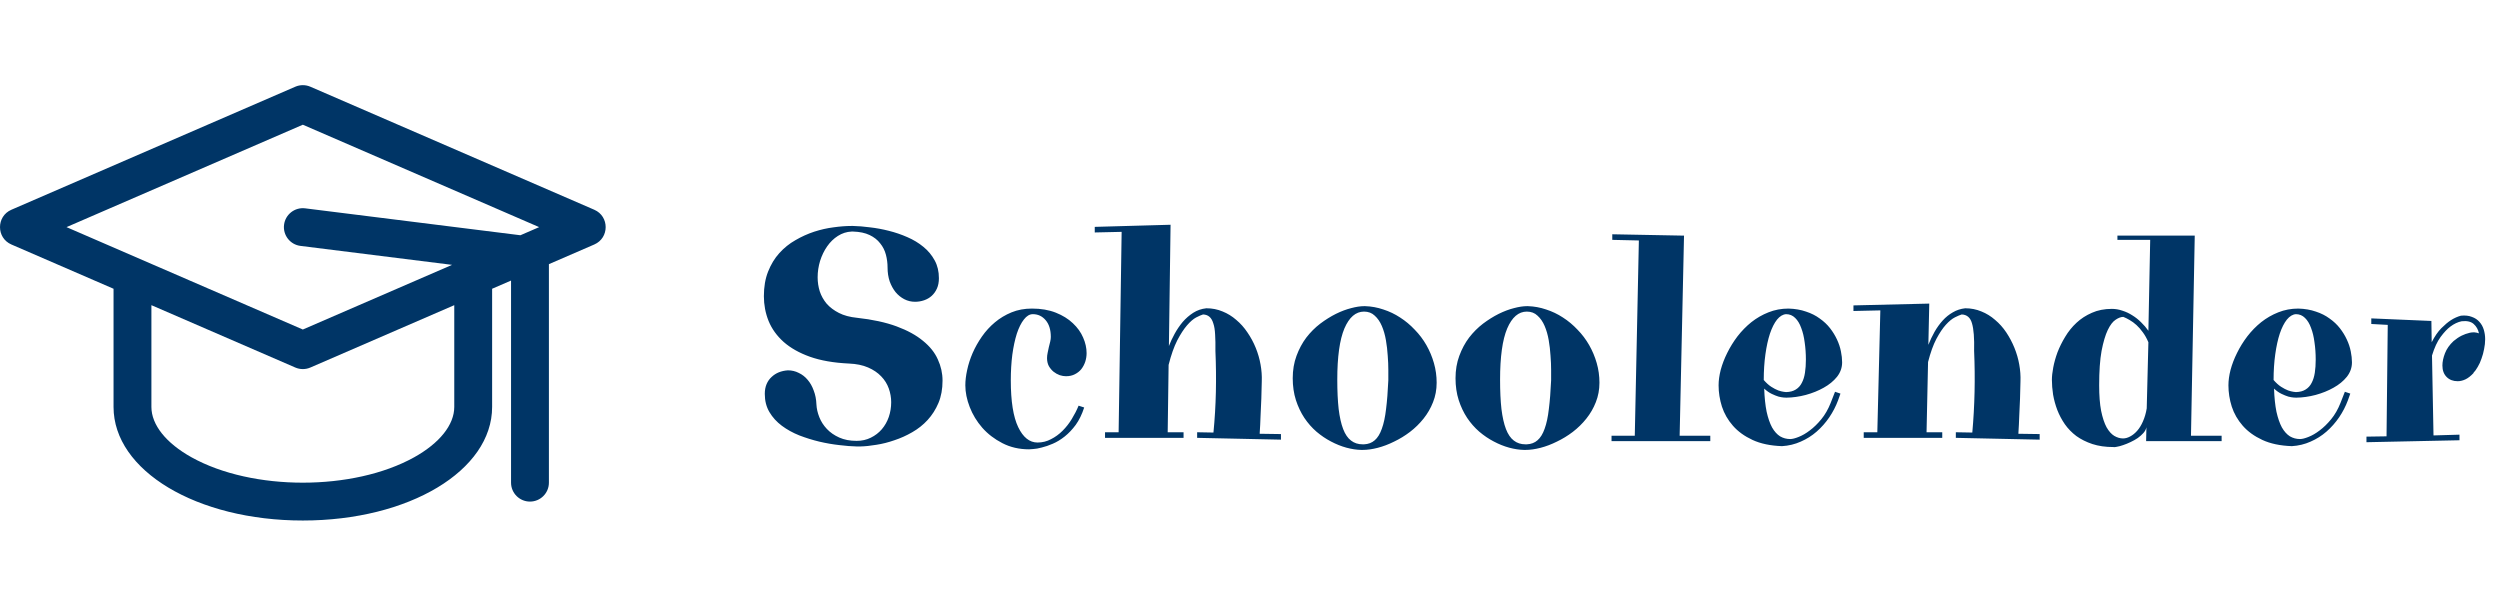 <svg width="194" height="47" viewBox="0 0 194 47" fill="none" xmlns="http://www.w3.org/2000/svg">
<path d="M46.117 16.277L24.084 6.729C23.711 6.568 23.289 6.568 22.916 6.729L0.883 16.277C-0.294 16.787 -0.294 18.462 0.883 18.972L8.811 22.408V31.579C8.811 36.521 15.263 40.392 23.5 40.392C31.737 40.392 38.189 36.521 38.189 31.579V22.408L39.657 21.771V37.454C39.657 38.265 40.315 38.923 41.126 38.923C41.938 38.923 42.595 38.265 42.595 37.454V20.498L46.117 18.972C47.294 18.462 47.294 16.787 46.117 16.277V16.277ZM23.5 9.678L41.839 17.625L40.384 18.255L23.682 16.167C22.877 16.067 22.143 16.637 22.042 17.442C21.942 18.247 22.513 18.982 23.318 19.082L35.082 20.553L23.5 25.571C13.139 21.082 15.346 22.038 5.161 17.625L23.5 9.678ZM35.251 31.579C35.251 32.963 34.115 34.388 32.134 35.488C27.418 38.108 19.596 38.116 14.866 35.488C12.885 34.388 11.749 32.963 11.749 31.579V23.681L22.916 28.52C23.288 28.681 23.711 28.682 24.084 28.52L35.251 23.681V31.579Z" fill="#003566"/>
<path d="M66.496 24.66C67.707 24.793 68.734 25.016 69.578 25.328C70.422 25.641 71.106 26.016 71.629 26.453C72.16 26.883 72.543 27.363 72.777 27.895C73.019 28.418 73.141 28.965 73.141 29.535C73.141 30.191 73.035 30.77 72.824 31.27C72.613 31.77 72.332 32.211 71.981 32.594C71.637 32.969 71.238 33.285 70.785 33.543C70.34 33.801 69.879 34.008 69.402 34.164C68.934 34.328 68.469 34.445 68.008 34.516C67.547 34.594 67.133 34.637 66.766 34.645H66.473C66.082 34.637 65.633 34.602 65.125 34.539C64.625 34.484 64.109 34.395 63.578 34.27C63.055 34.145 62.539 33.984 62.031 33.789C61.523 33.586 61.07 33.336 60.672 33.039C60.273 32.742 59.953 32.391 59.711 31.984C59.469 31.578 59.348 31.105 59.348 30.566C59.348 30.277 59.395 30.023 59.488 29.805C59.582 29.586 59.711 29.402 59.875 29.254C60.039 29.098 60.227 28.977 60.438 28.891C60.656 28.805 60.891 28.754 61.141 28.738C61.445 28.738 61.727 28.805 61.984 28.938C62.25 29.062 62.48 29.242 62.676 29.477C62.871 29.703 63.027 29.98 63.145 30.309C63.27 30.629 63.34 30.988 63.355 31.387C63.371 31.707 63.445 32.035 63.578 32.371C63.711 32.707 63.906 33.012 64.164 33.285C64.422 33.559 64.742 33.781 65.125 33.953C65.508 34.125 65.957 34.211 66.473 34.211C66.879 34.211 67.246 34.129 67.574 33.965C67.91 33.801 68.195 33.582 68.43 33.309C68.664 33.035 68.844 32.719 68.969 32.359C69.094 31.992 69.156 31.609 69.156 31.211C69.156 30.852 69.094 30.496 68.969 30.145C68.844 29.793 68.648 29.48 68.383 29.207C68.117 28.926 67.777 28.695 67.363 28.516C66.949 28.336 66.453 28.234 65.875 28.211C64.695 28.156 63.688 27.98 62.852 27.684C62.023 27.387 61.344 27.004 60.812 26.535C60.281 26.059 59.891 25.516 59.641 24.906C59.398 24.297 59.277 23.656 59.277 22.984C59.277 22.258 59.387 21.621 59.605 21.074C59.824 20.52 60.113 20.043 60.473 19.645C60.84 19.238 61.258 18.902 61.727 18.637C62.195 18.363 62.68 18.145 63.18 17.98C63.688 17.816 64.188 17.703 64.68 17.641C65.18 17.57 65.641 17.535 66.062 17.535H66.203C66.594 17.543 67.027 17.578 67.504 17.641C67.988 17.695 68.477 17.785 68.969 17.91C69.469 18.035 69.949 18.199 70.41 18.402C70.879 18.605 71.293 18.855 71.652 19.152C72.019 19.449 72.312 19.801 72.531 20.207C72.75 20.605 72.859 21.066 72.859 21.59C72.859 21.895 72.809 22.16 72.707 22.387C72.606 22.613 72.469 22.805 72.297 22.961C72.133 23.109 71.938 23.223 71.711 23.301C71.484 23.379 71.25 23.418 71.008 23.418C70.711 23.418 70.434 23.352 70.176 23.219C69.918 23.086 69.691 22.902 69.496 22.668C69.309 22.434 69.156 22.156 69.039 21.836C68.93 21.508 68.875 21.148 68.875 20.758C68.875 20.422 68.832 20.09 68.746 19.762C68.66 19.434 68.512 19.141 68.301 18.883C68.098 18.617 67.824 18.402 67.481 18.238C67.137 18.074 66.711 17.984 66.203 17.969H66.086C65.703 17.984 65.348 18.098 65.019 18.309C64.699 18.512 64.422 18.781 64.188 19.117C63.953 19.453 63.77 19.832 63.637 20.254C63.512 20.668 63.449 21.09 63.449 21.52C63.449 21.895 63.504 22.258 63.613 22.609C63.73 22.961 63.91 23.281 64.152 23.57C64.402 23.852 64.719 24.09 65.102 24.285C65.484 24.48 65.949 24.605 66.496 24.66ZM84.32 27.402C84.32 27.629 84.285 27.852 84.215 28.07C84.144 28.281 84.043 28.473 83.91 28.645C83.777 28.809 83.609 28.941 83.406 29.043C83.211 29.145 82.981 29.195 82.715 29.195C82.566 29.195 82.406 29.168 82.234 29.113C82.062 29.051 81.902 28.961 81.754 28.844C81.613 28.727 81.492 28.582 81.391 28.41C81.297 28.23 81.25 28.023 81.25 27.789C81.25 27.656 81.266 27.52 81.297 27.379C81.328 27.23 81.359 27.082 81.391 26.934C81.43 26.785 81.465 26.645 81.496 26.512C81.527 26.379 81.543 26.258 81.543 26.148C81.543 25.594 81.41 25.16 81.144 24.848C80.879 24.535 80.547 24.379 80.148 24.379C79.898 24.379 79.668 24.516 79.457 24.789C79.246 25.055 79.062 25.422 78.906 25.891C78.758 26.359 78.641 26.906 78.555 27.531C78.477 28.148 78.438 28.809 78.438 29.512C78.438 31.137 78.629 32.348 79.012 33.145C79.394 33.941 79.894 34.34 80.512 34.34C80.887 34.34 81.234 34.254 81.555 34.082C81.883 33.918 82.184 33.699 82.457 33.426C82.731 33.152 82.969 32.848 83.172 32.512C83.383 32.168 83.559 31.824 83.699 31.48L84.133 31.621C83.961 32.152 83.742 32.602 83.477 32.969C83.211 33.328 82.926 33.629 82.621 33.871C82.316 34.113 82.008 34.301 81.695 34.434C81.391 34.566 81.106 34.664 80.84 34.727C80.582 34.797 80.363 34.836 80.184 34.844C80.004 34.859 79.894 34.867 79.856 34.867C79.09 34.867 78.398 34.707 77.781 34.387C77.172 34.074 76.652 33.676 76.223 33.191C75.801 32.707 75.477 32.172 75.25 31.586C75.023 31 74.91 30.438 74.91 29.898C74.91 29.539 74.957 29.145 75.051 28.715C75.144 28.277 75.285 27.84 75.473 27.402C75.668 26.957 75.91 26.527 76.199 26.113C76.488 25.699 76.824 25.332 77.207 25.012C77.59 24.691 78.019 24.434 78.496 24.238C78.973 24.043 79.5 23.945 80.078 23.945C80.781 23.945 81.398 24.051 81.93 24.262C82.461 24.473 82.902 24.746 83.254 25.082C83.613 25.418 83.879 25.789 84.051 26.195C84.231 26.602 84.32 27.004 84.32 27.402ZM84.953 17.605L90.836 17.441L90.707 26.852C90.824 26.547 90.973 26.23 91.152 25.902C91.332 25.574 91.539 25.27 91.773 24.988C92.016 24.707 92.289 24.469 92.594 24.273C92.898 24.078 93.238 23.961 93.613 23.922C94.059 23.922 94.477 24.004 94.867 24.168C95.258 24.324 95.613 24.543 95.934 24.824C96.262 25.098 96.551 25.422 96.801 25.797C97.059 26.172 97.273 26.57 97.445 26.992C97.617 27.414 97.742 27.848 97.82 28.293C97.898 28.73 97.93 29.16 97.914 29.582C97.906 30.02 97.894 30.469 97.879 30.93C97.863 31.328 97.844 31.77 97.82 32.254C97.805 32.73 97.781 33.199 97.75 33.66L99.402 33.684V34.117L92.898 33.977V33.543L94.164 33.566C94.266 32.52 94.328 31.473 94.352 30.426C94.375 29.371 94.363 28.305 94.316 27.227C94.324 26.734 94.316 26.312 94.293 25.961C94.277 25.609 94.231 25.32 94.152 25.094C94.082 24.859 93.981 24.688 93.848 24.578C93.723 24.469 93.559 24.41 93.356 24.402C93.223 24.441 93.043 24.52 92.816 24.637C92.598 24.754 92.363 24.957 92.113 25.246C91.863 25.535 91.609 25.926 91.352 26.418C91.102 26.91 90.879 27.543 90.684 28.316L90.613 33.543H91.844V33.977H85.75V33.543H86.805L87.039 17.992L84.953 18.039V17.605ZM111.484 29.699C111.484 30.238 111.391 30.742 111.203 31.211C111.023 31.672 110.777 32.098 110.465 32.488C110.16 32.871 109.809 33.215 109.41 33.52C109.02 33.816 108.609 34.066 108.18 34.27C107.758 34.48 107.336 34.641 106.914 34.75C106.492 34.859 106.102 34.914 105.742 34.914H105.625C105.266 34.906 104.883 34.848 104.477 34.738C104.078 34.629 103.68 34.469 103.281 34.258C102.891 34.055 102.516 33.801 102.156 33.496C101.805 33.191 101.492 32.836 101.219 32.43C100.945 32.016 100.727 31.555 100.562 31.047C100.398 30.531 100.316 29.965 100.316 29.348C100.316 28.715 100.414 28.137 100.609 27.613C100.805 27.082 101.059 26.609 101.371 26.195C101.691 25.781 102.051 25.422 102.449 25.117C102.855 24.812 103.262 24.559 103.668 24.355C104.082 24.152 104.477 24.004 104.852 23.91C105.234 23.809 105.566 23.758 105.848 23.758H105.941C106.418 23.773 106.887 23.859 107.348 24.016C107.809 24.164 108.242 24.371 108.648 24.637C109.062 24.902 109.441 25.219 109.785 25.586C110.137 25.945 110.438 26.344 110.688 26.781C110.938 27.219 111.133 27.684 111.273 28.176C111.414 28.668 111.484 29.176 111.484 29.699ZM107.734 29.512C107.734 29.316 107.734 29.047 107.734 28.703C107.734 28.359 107.719 27.992 107.688 27.602C107.664 27.203 107.617 26.801 107.547 26.395C107.477 25.988 107.371 25.621 107.23 25.293C107.09 24.965 106.906 24.699 106.68 24.496C106.461 24.285 106.184 24.18 105.848 24.18C105.207 24.18 104.699 24.617 104.324 25.492C103.957 26.367 103.773 27.691 103.773 29.465C103.773 30.348 103.809 31.105 103.879 31.738C103.957 32.371 104.074 32.891 104.23 33.297C104.387 33.703 104.59 34 104.84 34.188C105.09 34.383 105.391 34.48 105.742 34.48H105.848C106.184 34.465 106.461 34.359 106.68 34.164C106.906 33.969 107.09 33.672 107.23 33.273C107.379 32.867 107.488 32.355 107.559 31.738C107.637 31.121 107.695 30.379 107.734 29.512ZM124.117 29.699C124.117 30.238 124.023 30.742 123.836 31.211C123.656 31.672 123.41 32.098 123.098 32.488C122.793 32.871 122.441 33.215 122.043 33.52C121.652 33.816 121.242 34.066 120.812 34.27C120.391 34.48 119.969 34.641 119.547 34.75C119.125 34.859 118.734 34.914 118.375 34.914H118.258C117.898 34.906 117.516 34.848 117.109 34.738C116.711 34.629 116.312 34.469 115.914 34.258C115.523 34.055 115.148 33.801 114.789 33.496C114.438 33.191 114.125 32.836 113.852 32.43C113.578 32.016 113.359 31.555 113.195 31.047C113.031 30.531 112.949 29.965 112.949 29.348C112.949 28.715 113.047 28.137 113.242 27.613C113.438 27.082 113.691 26.609 114.004 26.195C114.324 25.781 114.684 25.422 115.082 25.117C115.488 24.812 115.895 24.559 116.301 24.355C116.715 24.152 117.109 24.004 117.484 23.91C117.867 23.809 118.199 23.758 118.48 23.758H118.574C119.051 23.773 119.52 23.859 119.98 24.016C120.441 24.164 120.875 24.371 121.281 24.637C121.695 24.902 122.074 25.219 122.418 25.586C122.77 25.945 123.07 26.344 123.32 26.781C123.57 27.219 123.766 27.684 123.906 28.176C124.047 28.668 124.117 29.176 124.117 29.699ZM120.367 29.512C120.367 29.316 120.367 29.047 120.367 28.703C120.367 28.359 120.352 27.992 120.32 27.602C120.297 27.203 120.25 26.801 120.18 26.395C120.109 25.988 120.004 25.621 119.863 25.293C119.723 24.965 119.539 24.699 119.312 24.496C119.094 24.285 118.816 24.18 118.48 24.18C117.84 24.18 117.332 24.617 116.957 25.492C116.59 26.367 116.406 27.691 116.406 29.465C116.406 30.348 116.441 31.105 116.512 31.738C116.59 32.371 116.707 32.891 116.863 33.297C117.02 33.703 117.223 34 117.473 34.188C117.723 34.383 118.023 34.48 118.375 34.48H118.48C118.816 34.465 119.094 34.359 119.312 34.164C119.539 33.969 119.723 33.672 119.863 33.273C120.012 32.867 120.121 32.355 120.191 31.738C120.27 31.121 120.328 30.379 120.367 29.512ZM125.055 33.812H126.859L127.176 18.66L125.113 18.613V18.18L130.68 18.285L130.34 33.812H132.719V34.234H125.055V33.812ZM142.949 28.117C142.949 28.531 142.816 28.906 142.551 29.242C142.285 29.57 141.941 29.852 141.52 30.086C141.105 30.32 140.641 30.508 140.125 30.648C139.617 30.781 139.117 30.852 138.625 30.859C138.594 30.859 138.523 30.855 138.414 30.848C138.305 30.84 138.172 30.816 138.016 30.777C137.859 30.73 137.684 30.66 137.488 30.566C137.293 30.473 137.098 30.336 136.902 30.156C136.926 30.852 136.988 31.449 137.09 31.949C137.199 32.441 137.34 32.848 137.512 33.168C137.691 33.48 137.898 33.711 138.133 33.859C138.375 34 138.637 34.07 138.918 34.07C139.082 34.07 139.301 34.016 139.574 33.906C139.855 33.797 140.145 33.629 140.441 33.402C140.746 33.176 141.043 32.887 141.332 32.535C141.621 32.184 141.863 31.762 142.059 31.27L142.398 30.402L142.82 30.543L142.633 31.07C142.461 31.531 142.234 31.969 141.953 32.383C141.672 32.797 141.344 33.168 140.969 33.496C140.602 33.816 140.191 34.074 139.738 34.27C139.285 34.473 138.801 34.59 138.285 34.621C137.387 34.59 136.625 34.43 136 34.141C135.375 33.852 134.867 33.484 134.477 33.039C134.086 32.594 133.801 32.098 133.621 31.551C133.449 31.004 133.363 30.453 133.363 29.898C133.363 29.531 133.418 29.133 133.527 28.703C133.645 28.266 133.812 27.828 134.031 27.391C134.25 26.945 134.516 26.516 134.828 26.102C135.148 25.688 135.508 25.32 135.906 25C136.312 24.68 136.754 24.426 137.23 24.238C137.715 24.043 138.234 23.945 138.789 23.945C139.297 23.961 139.75 24.039 140.148 24.18C140.555 24.312 140.91 24.492 141.215 24.719C141.527 24.938 141.793 25.188 142.012 25.469C142.23 25.75 142.41 26.043 142.551 26.348C142.691 26.645 142.793 26.949 142.855 27.262C142.918 27.566 142.949 27.852 142.949 28.117ZM138.602 24.379C138.352 24.395 138.117 24.535 137.898 24.801C137.688 25.066 137.504 25.43 137.348 25.891C137.199 26.344 137.082 26.879 136.996 27.496C136.91 28.113 136.867 28.777 136.867 29.488C137.062 29.715 137.258 29.891 137.453 30.016C137.648 30.141 137.828 30.234 137.992 30.297C138.156 30.352 138.293 30.387 138.402 30.402C138.512 30.418 138.578 30.426 138.602 30.426C138.906 30.418 139.156 30.352 139.352 30.227C139.555 30.102 139.711 29.93 139.82 29.711C139.938 29.492 140.02 29.23 140.066 28.926C140.113 28.621 140.137 28.281 140.137 27.906C140.137 27.438 140.105 26.992 140.043 26.57C139.988 26.141 139.898 25.766 139.773 25.445C139.656 25.117 139.5 24.859 139.305 24.672C139.109 24.477 138.875 24.379 138.602 24.379ZM143.828 23.699L149.711 23.559L149.641 26.758C149.781 26.406 149.941 26.07 150.121 25.75C150.309 25.422 150.52 25.129 150.754 24.871C150.988 24.613 151.25 24.402 151.539 24.238C151.828 24.066 152.148 23.961 152.5 23.922C152.945 23.922 153.363 24.004 153.754 24.168C154.145 24.324 154.5 24.543 154.82 24.824C155.148 25.098 155.438 25.422 155.688 25.797C155.938 26.172 156.148 26.57 156.32 26.992C156.492 27.414 156.617 27.848 156.695 28.293C156.773 28.73 156.805 29.16 156.789 29.582C156.781 30.02 156.77 30.469 156.754 30.93C156.738 31.328 156.719 31.77 156.695 32.254C156.68 32.73 156.656 33.199 156.625 33.66L158.277 33.684V34.117L151.773 33.977V33.543L153.051 33.566C153.238 31.48 153.285 29.367 153.191 27.227C153.215 26.25 153.16 25.539 153.027 25.094C152.902 24.648 152.637 24.418 152.23 24.402C152.098 24.441 151.922 24.516 151.703 24.625C151.484 24.734 151.25 24.926 151 25.199C150.758 25.465 150.512 25.832 150.262 26.301C150.02 26.762 149.805 27.359 149.617 28.094L149.5 33.543H150.719V33.977H144.625V33.543H145.68L145.914 24.086L143.828 24.133V23.699ZM166.562 33.156C166.531 33.312 166.453 33.461 166.328 33.602C166.211 33.734 166.066 33.863 165.895 33.988C165.723 34.105 165.535 34.211 165.332 34.305C165.137 34.398 164.945 34.477 164.758 34.539C164.578 34.602 164.418 34.645 164.277 34.668C164.145 34.699 164.051 34.707 163.996 34.691C163.387 34.691 162.844 34.613 162.367 34.457C161.898 34.301 161.484 34.094 161.125 33.836C160.773 33.57 160.477 33.266 160.234 32.922C159.992 32.57 159.797 32.203 159.648 31.82C159.5 31.43 159.391 31.031 159.32 30.625C159.258 30.219 159.227 29.832 159.227 29.465C159.227 29.207 159.262 28.891 159.332 28.516C159.402 28.141 159.512 27.75 159.66 27.344C159.816 26.938 160.016 26.535 160.258 26.137C160.5 25.73 160.793 25.367 161.137 25.047C161.48 24.727 161.879 24.469 162.332 24.273C162.785 24.07 163.301 23.969 163.879 23.969C164.16 23.969 164.434 24.016 164.699 24.109C164.973 24.195 165.23 24.316 165.473 24.473C165.715 24.621 165.941 24.801 166.152 25.012C166.363 25.215 166.551 25.434 166.715 25.668L166.855 18.613H164.312V18.285H170.312L170.02 33.812H172.398V34.234H166.539L166.562 33.156ZM164.746 34.023C164.926 34.023 165.109 33.973 165.297 33.871C165.492 33.77 165.676 33.621 165.848 33.426C166.02 33.23 166.168 32.988 166.293 32.699C166.426 32.402 166.523 32.066 166.586 31.691L166.715 26.559C166.59 26.262 166.445 26.004 166.281 25.785C166.125 25.566 165.961 25.379 165.789 25.223C165.617 25.066 165.441 24.938 165.262 24.836C165.09 24.734 164.926 24.652 164.77 24.59C164.59 24.59 164.391 24.664 164.172 24.812C163.953 24.953 163.75 25.219 163.562 25.609C163.375 26 163.215 26.539 163.082 27.227C162.957 27.914 162.895 28.805 162.895 29.898C162.895 30.688 162.945 31.348 163.047 31.879C163.156 32.41 163.297 32.836 163.469 33.156C163.648 33.469 163.848 33.691 164.066 33.824C164.293 33.957 164.52 34.023 164.746 34.023ZM182.512 28.117C182.512 28.531 182.379 28.906 182.113 29.242C181.848 29.57 181.504 29.852 181.082 30.086C180.668 30.32 180.203 30.508 179.688 30.648C179.18 30.781 178.68 30.852 178.188 30.859C178.156 30.859 178.086 30.855 177.977 30.848C177.867 30.84 177.734 30.816 177.578 30.777C177.422 30.73 177.246 30.66 177.051 30.566C176.855 30.473 176.66 30.336 176.465 30.156C176.488 30.852 176.551 31.449 176.652 31.949C176.762 32.441 176.902 32.848 177.074 33.168C177.254 33.48 177.461 33.711 177.695 33.859C177.938 34 178.199 34.07 178.48 34.07C178.645 34.07 178.863 34.016 179.137 33.906C179.418 33.797 179.707 33.629 180.004 33.402C180.309 33.176 180.605 32.887 180.895 32.535C181.184 32.184 181.426 31.762 181.621 31.27L181.961 30.402L182.383 30.543L182.195 31.07C182.023 31.531 181.797 31.969 181.516 32.383C181.234 32.797 180.906 33.168 180.531 33.496C180.164 33.816 179.754 34.074 179.301 34.27C178.848 34.473 178.363 34.59 177.848 34.621C176.949 34.59 176.188 34.43 175.562 34.141C174.938 33.852 174.43 33.484 174.039 33.039C173.648 32.594 173.363 32.098 173.184 31.551C173.012 31.004 172.926 30.453 172.926 29.898C172.926 29.531 172.98 29.133 173.09 28.703C173.207 28.266 173.375 27.828 173.594 27.391C173.812 26.945 174.078 26.516 174.391 26.102C174.711 25.688 175.07 25.32 175.469 25C175.875 24.68 176.316 24.426 176.793 24.238C177.277 24.043 177.797 23.945 178.352 23.945C178.859 23.961 179.312 24.039 179.711 24.18C180.117 24.312 180.473 24.492 180.777 24.719C181.09 24.938 181.355 25.188 181.574 25.469C181.793 25.75 181.973 26.043 182.113 26.348C182.254 26.645 182.355 26.949 182.418 27.262C182.48 27.566 182.512 27.852 182.512 28.117ZM178.164 24.379C177.914 24.395 177.68 24.535 177.461 24.801C177.25 25.066 177.066 25.43 176.91 25.891C176.762 26.344 176.645 26.879 176.559 27.496C176.473 28.113 176.43 28.777 176.43 29.488C176.625 29.715 176.82 29.891 177.016 30.016C177.211 30.141 177.391 30.234 177.555 30.297C177.719 30.352 177.855 30.387 177.965 30.402C178.074 30.418 178.141 30.426 178.164 30.426C178.469 30.418 178.719 30.352 178.914 30.227C179.117 30.102 179.273 29.93 179.383 29.711C179.5 29.492 179.582 29.23 179.629 28.926C179.676 28.621 179.699 28.281 179.699 27.906C179.699 27.438 179.668 26.992 179.605 26.57C179.551 26.141 179.461 25.766 179.336 25.445C179.219 25.117 179.062 24.859 178.867 24.672C178.672 24.477 178.438 24.379 178.164 24.379ZM188.699 26.559C188.934 26.098 189.184 25.734 189.449 25.469C189.715 25.203 189.961 24.996 190.188 24.848C190.445 24.684 190.707 24.566 190.973 24.496C191.301 24.465 191.582 24.496 191.816 24.59C192.059 24.676 192.254 24.805 192.402 24.977C192.559 25.148 192.672 25.352 192.742 25.586C192.812 25.82 192.848 26.066 192.848 26.324C192.848 26.574 192.82 26.828 192.766 27.086C192.719 27.344 192.652 27.59 192.566 27.824C192.488 28.059 192.391 28.273 192.273 28.469C192.164 28.664 192.051 28.82 191.934 28.938H191.957C191.73 29.18 191.516 29.348 191.312 29.441C191.109 29.535 190.91 29.582 190.715 29.582C190.363 29.582 190.078 29.473 189.859 29.254C189.641 29.035 189.531 28.738 189.531 28.363C189.531 28.074 189.598 27.758 189.73 27.414C189.863 27.07 190.086 26.754 190.398 26.465C190.602 26.293 190.812 26.152 191.031 26.043C191.219 25.949 191.43 25.875 191.664 25.82C191.898 25.766 192.133 25.781 192.367 25.867C192.305 25.57 192.168 25.328 191.957 25.141C191.746 24.953 191.434 24.883 191.02 24.93C190.723 24.992 190.434 25.129 190.152 25.34C189.91 25.52 189.656 25.789 189.391 26.148C189.133 26.5 188.91 26.98 188.723 27.59L188.84 33.789L190.855 33.73V34.164L183.637 34.316V33.883L185.195 33.859L185.289 25.211L184.012 25.141V24.707L188.676 24.906L188.699 26.559Z" fill="#003566"/>
</svg>

